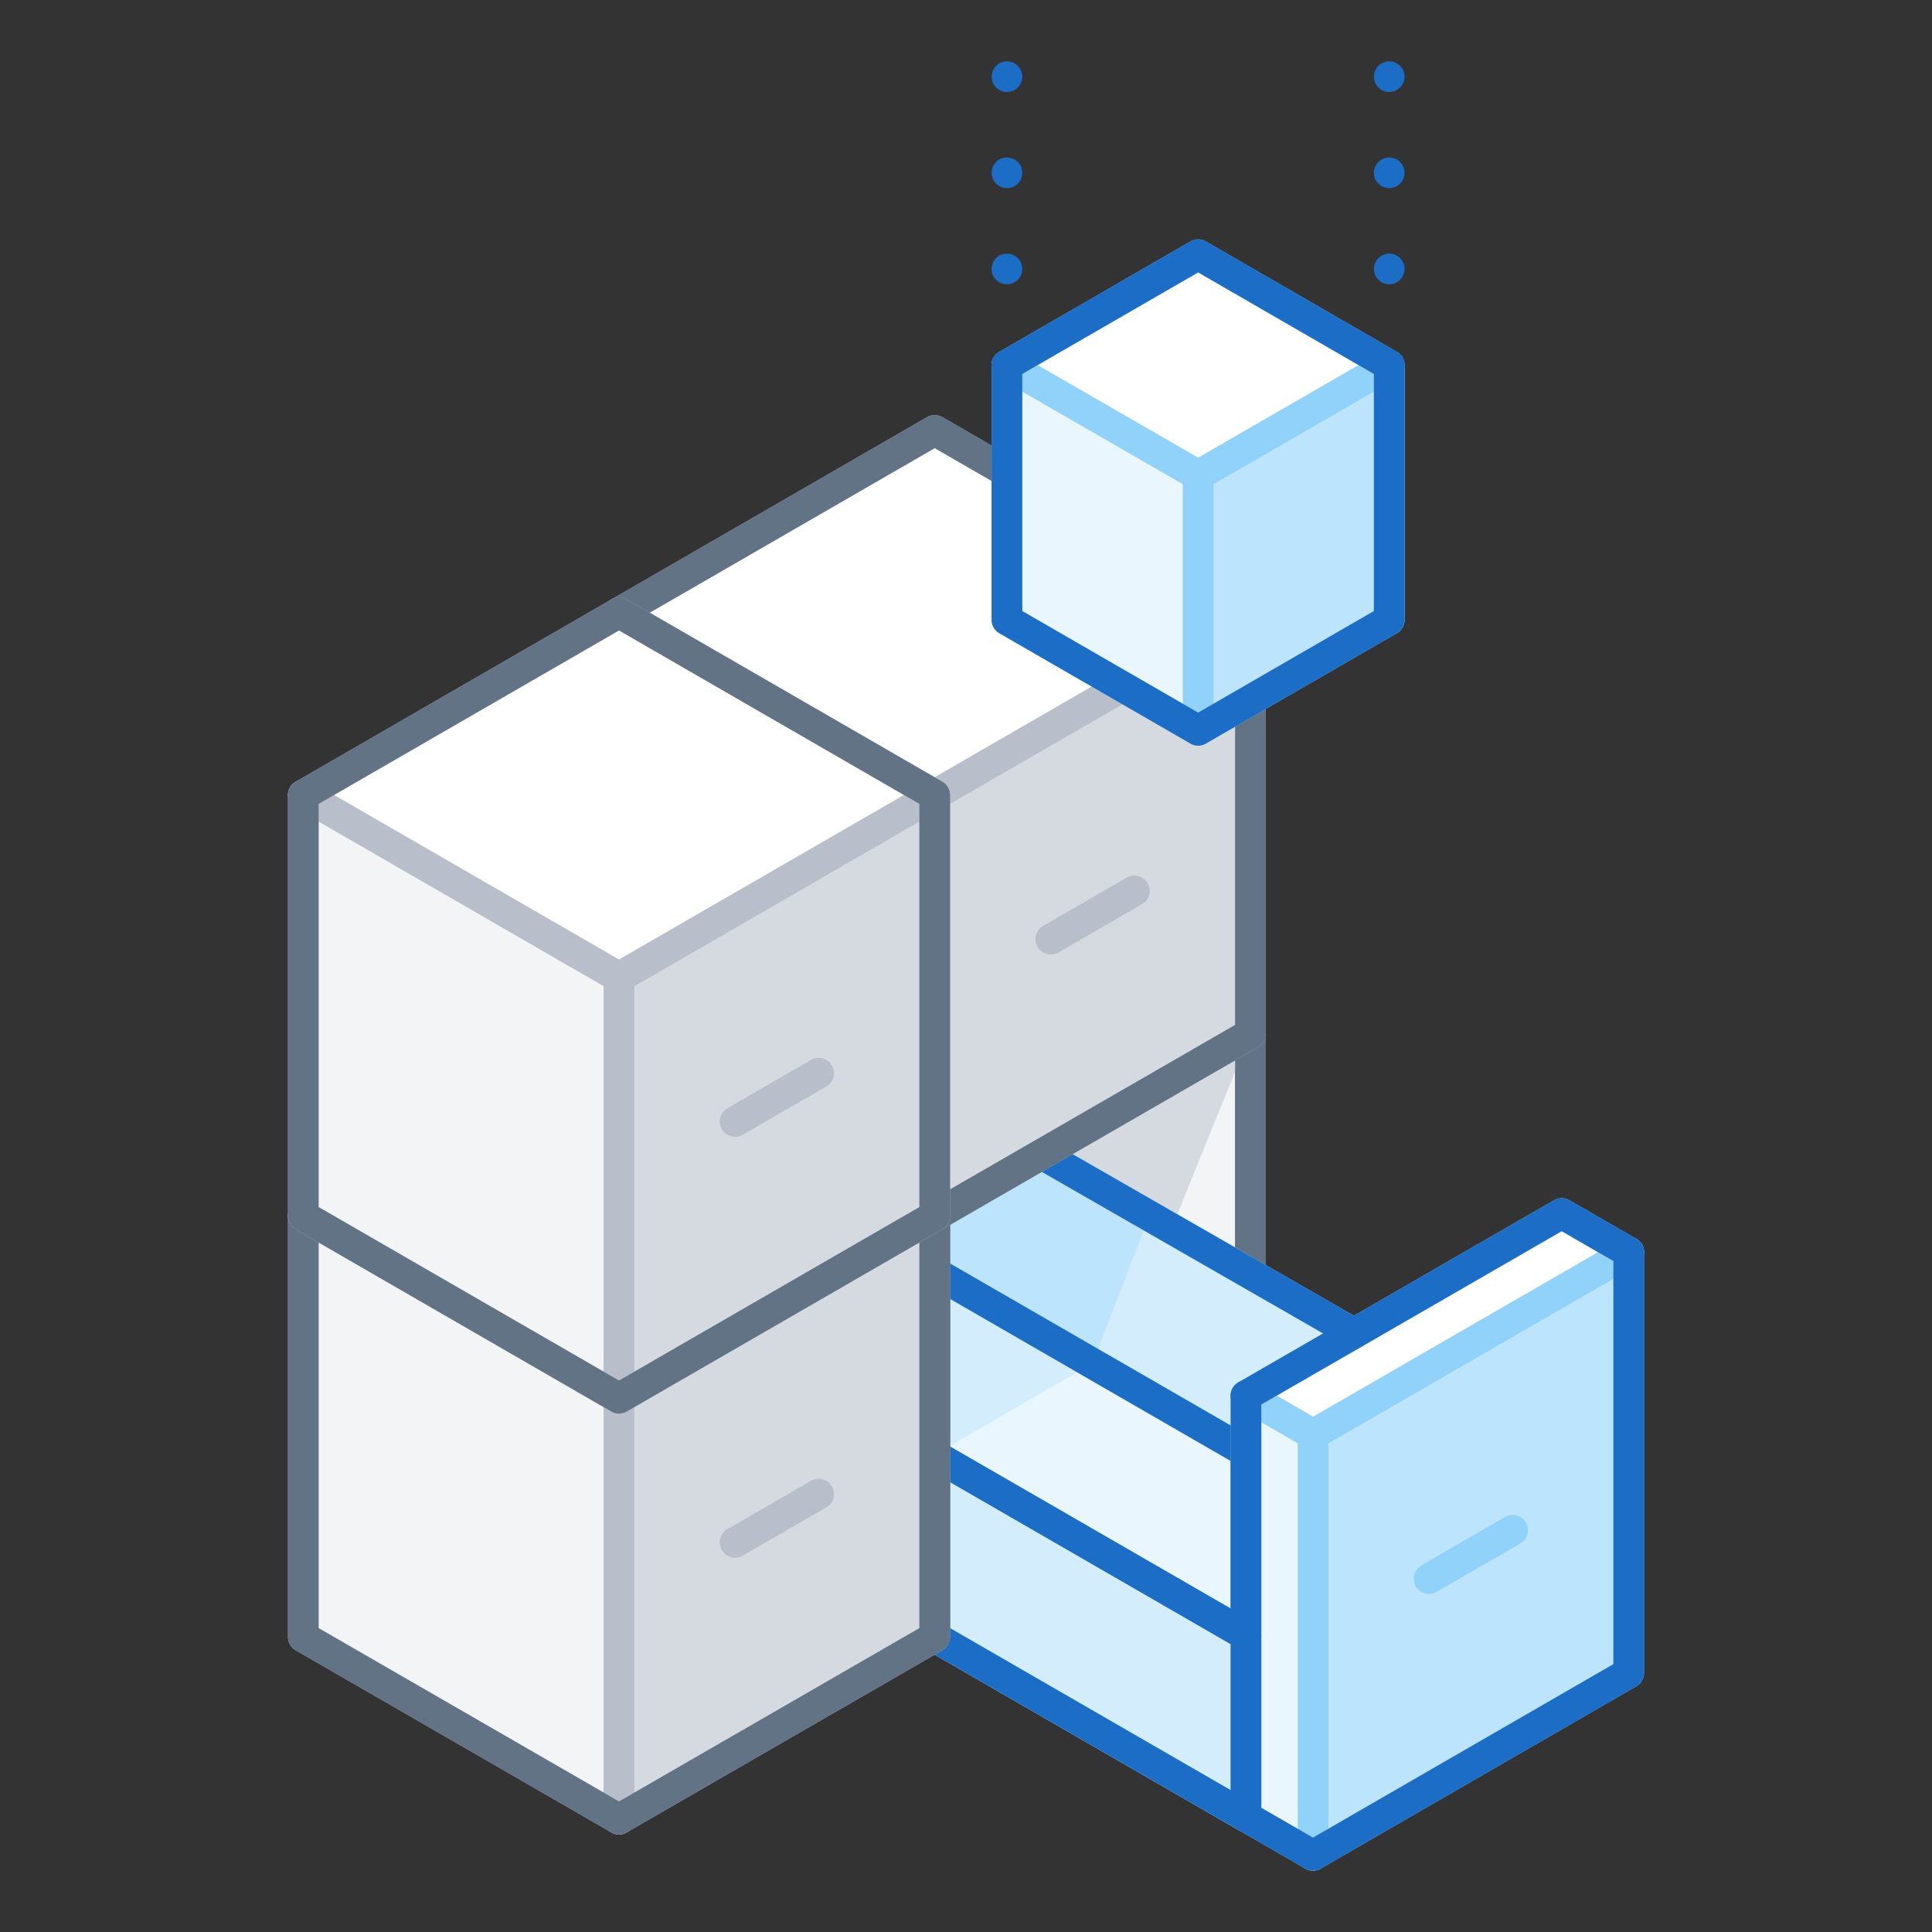 <svg xmlns="http://www.w3.org/2000/svg" viewBox="0 0 126 126"><rect x="0" y="0" width="126" height="126" fill="#333333" stroke="none"/><defs><style>.cls-1,.cls-11,.cls-17,.cls-18,.cls-5,.cls-8{fill:none;}.cls-13,.cls-14,.cls-2{fill:#fff;}.cls-2,.cls-3,.cls-5{stroke:#627386;}.cls-11,.cls-12,.cls-13,.cls-14,.cls-15,.cls-16,.cls-17,.cls-18,.cls-2,.cls-3,.cls-5,.cls-6,.cls-8,.cls-9{stroke-linecap:round;stroke-linejoin:round;stroke-width:2px;}.cls-15,.cls-3{fill:#f2f4f6;}.cls-16,.cls-4{fill:#d5dae0;}.cls-10,.cls-6{fill:#d3edfd;}.cls-12,.cls-13,.cls-6,.cls-8,.cls-9{stroke:#91d2fb;}.cls-12,.cls-7{fill:#bde4fd;}.cls-9{fill:#e9f6fe;}.cls-11,.cls-18{stroke:#1b6dc6;}.cls-14,.cls-15,.cls-16,.cls-17{stroke:#b8bfca;}.cls-18{stroke-dasharray:0 6.27;}</style></defs><title>generic_storage</title><g id="Layer_2" data-name="Layer 2"><g id="Illustrations"><g id="generic_storage"><rect class="cls-1" width="126" height="126"/><polygon class="cls-2" points="60.96 55.53 40.37 67.42 40.37 67.42 60.96 79.3 81.55 67.42 81.55 67.42 60.96 55.53"/><polygon class="cls-3" points="40.37 94.87 60.96 106.76 60.96 79.3 40.37 67.42 40.37 94.87"/><polygon class="cls-3" points="81.55 94.87 60.96 106.76 60.96 79.3 81.55 67.42 81.55 94.87"/><polygon class="cls-3" points="60.96 79.3 60.96 82.98 81.55 94.87 81.55 67.42 60.96 79.3"/><polygon class="cls-4" points="81.55 67.42 76.4 80.13 67.94 75.27 81.55 67.42"/><polygon class="cls-5" points="60.96 79.3 60.96 82.98 81.55 94.87 81.55 67.42 60.96 79.3"/><line class="cls-5" x1="84.75" y1="98.07" x2="90.2" y2="94.92"/><polygon class="cls-6" points="60.96 94.92 81.26 106.64 81.26 118.48 60.96 106.76 60.96 94.92"/><polygon class="cls-6" points="67.94 75.27 101.85 94.75 101.85 106.59 60.96 82.98 60.96 79.3 67.94 75.27"/><polygon class="cls-7" points="60.96 82.98 71.25 88.92 67.94 75.27 60.96 79.3 60.96 82.98"/><polygon class="cls-7" points="71.25 88.92 74.96 79.3 67.94 75.27 66.11 80.42 71.25 88.92"/><polygon class="cls-8" points="60.96 94.92 81.26 106.64 81.26 118.48 60.96 106.76 60.96 94.92"/><polygon class="cls-8" points="67.94 75.27 101.85 94.75 101.85 106.59 60.96 82.98 60.96 79.3 67.94 75.27"/><polygon class="cls-8" points="81.26 106.64 81.26 94.7 60.96 82.98 60.96 94.92 81.26 106.64"/><polygon class="cls-9" points="81.26 106.64 81.26 94.7 60.96 82.98 60.96 94.92 81.26 106.64"/><polygon class="cls-10" points="71.25 88.92 60.96 82.98 60.96 94.87 71.25 88.92"/><polygon class="cls-11" points="81.26 106.64 81.26 94.7 60.96 82.98 60.96 94.92 81.26 106.64"/><polygon class="cls-12" points="106.22 109.11 85.63 121 85.63 93.55 106.22 81.66 106.22 109.11"/><line class="cls-12" x1="93.2" y1="102.95" x2="98.65" y2="99.8"/><polygon class="cls-13" points="106.22 81.66 101.85 79.14 81.26 91.02 85.63 93.55 106.22 81.66"/><polygon class="cls-9" points="85.63 121 81.26 118.48 81.26 91.02 85.63 93.55 85.63 121"/><polygon class="cls-11" points="101.85 79.14 88.3 86.96 74.96 79.3 74.96 79.3 67.94 75.27 60.96 79.3 60.96 82.98 60.96 94.92 60.96 94.92 60.96 106.76 81.26 118.48 85.63 121 106.22 109.11 106.22 81.66 101.85 79.14"/><line class="cls-5" x1="81.55" y1="67.41" x2="60.96" y2="79.3"/><line class="cls-5" x1="60.96" y1="79.3" x2="60.96" y2="106.76"/><line class="cls-11" x1="81.26" y1="106.64" x2="60.96" y2="94.92"/><polygon class="cls-14" points="40.37 67.42 19.78 79.3 19.78 79.3 40.37 91.19 60.96 79.3 60.96 79.3 40.37 67.42"/><polygon class="cls-15" points="19.78 106.76 40.37 118.64 40.37 91.19 19.78 79.3 19.78 106.76"/><polygon class="cls-16" points="60.96 106.76 40.37 118.64 40.37 91.19 60.96 79.3 60.96 106.76"/><line class="cls-17" x1="47.94" y1="100.59" x2="53.39" y2="97.44"/><polygon class="cls-5" points="40.37 67.42 19.78 79.3 19.78 106.76 40.37 118.64 60.96 106.76 60.96 79.3 40.37 67.42"/><polygon class="cls-14" points="60.96 28.07 40.37 39.96 40.37 39.96 60.96 51.85 81.55 39.96 81.55 39.96 60.96 28.07"/><polygon class="cls-15" points="40.37 67.42 60.96 79.3 60.96 51.85 40.37 39.96 40.37 67.42"/><polygon class="cls-16" points="81.55 67.42 60.96 79.3 60.96 51.85 81.55 39.96 81.55 67.42"/><line class="cls-17" x1="68.53" y1="61.25" x2="73.98" y2="58.1"/><polygon class="cls-5" points="60.96 28.07 40.37 39.96 40.37 67.42 60.96 79.3 81.55 67.42 81.55 39.96 60.96 28.07"/><polygon class="cls-14" points="40.37 39.96 19.78 51.85 19.78 51.85 40.37 63.74 60.96 51.85 60.96 51.85 40.37 39.96"/><polygon class="cls-15" points="19.78 79.3 40.37 91.19 40.37 63.74 19.78 51.85 19.78 79.3"/><polygon class="cls-16" points="60.96 79.3 40.37 91.19 40.37 63.74 60.96 51.85 60.96 79.3"/><line class="cls-17" x1="47.94" y1="73.14" x2="53.39" y2="69.99"/><polygon class="cls-5" points="40.37 39.96 19.78 51.85 19.78 79.3 40.37 91.19 60.96 79.3 60.96 51.85 40.37 39.96"/><polygon class="cls-13" points="78.14 16.61 65.67 23.81 65.67 40.43 78.14 33.23 90.6 40.43 90.6 23.81 78.14 16.61"/><polygon class="cls-12" points="90.6 40.43 78.14 47.63 78.14 31 90.6 23.81 90.6 40.43"/><polygon class="cls-9" points="65.67 40.43 78.14 47.63 78.14 31 65.67 23.81 65.67 40.43"/><polygon class="cls-11" points="78.14 16.61 65.67 23.81 65.67 40.43 78.14 47.63 90.6 40.43 90.6 23.81 78.14 16.61"/><line class="cls-11" x1="90.6" y1="5" x2="90.6" y2="5"/><line class="cls-18" x1="90.6" y1="11.27" x2="90.6" y2="20.67"/><line class="cls-11" x1="90.6" y1="23.81" x2="90.6" y2="23.81"/><line class="cls-11" x1="65.67" y1="5" x2="65.67" y2="5"/><line class="cls-18" x1="65.67" y1="11.27" x2="65.67" y2="20.67"/><line class="cls-11" x1="65.67" y1="23.81" x2="65.67" y2="23.81"/><line class="cls-11" x1="88.3" y1="86.96" x2="81.26" y2="91.02"/><line class="cls-11" x1="81.26" y1="91.02" x2="81.26" y2="118.48"/></g></g></g></svg>